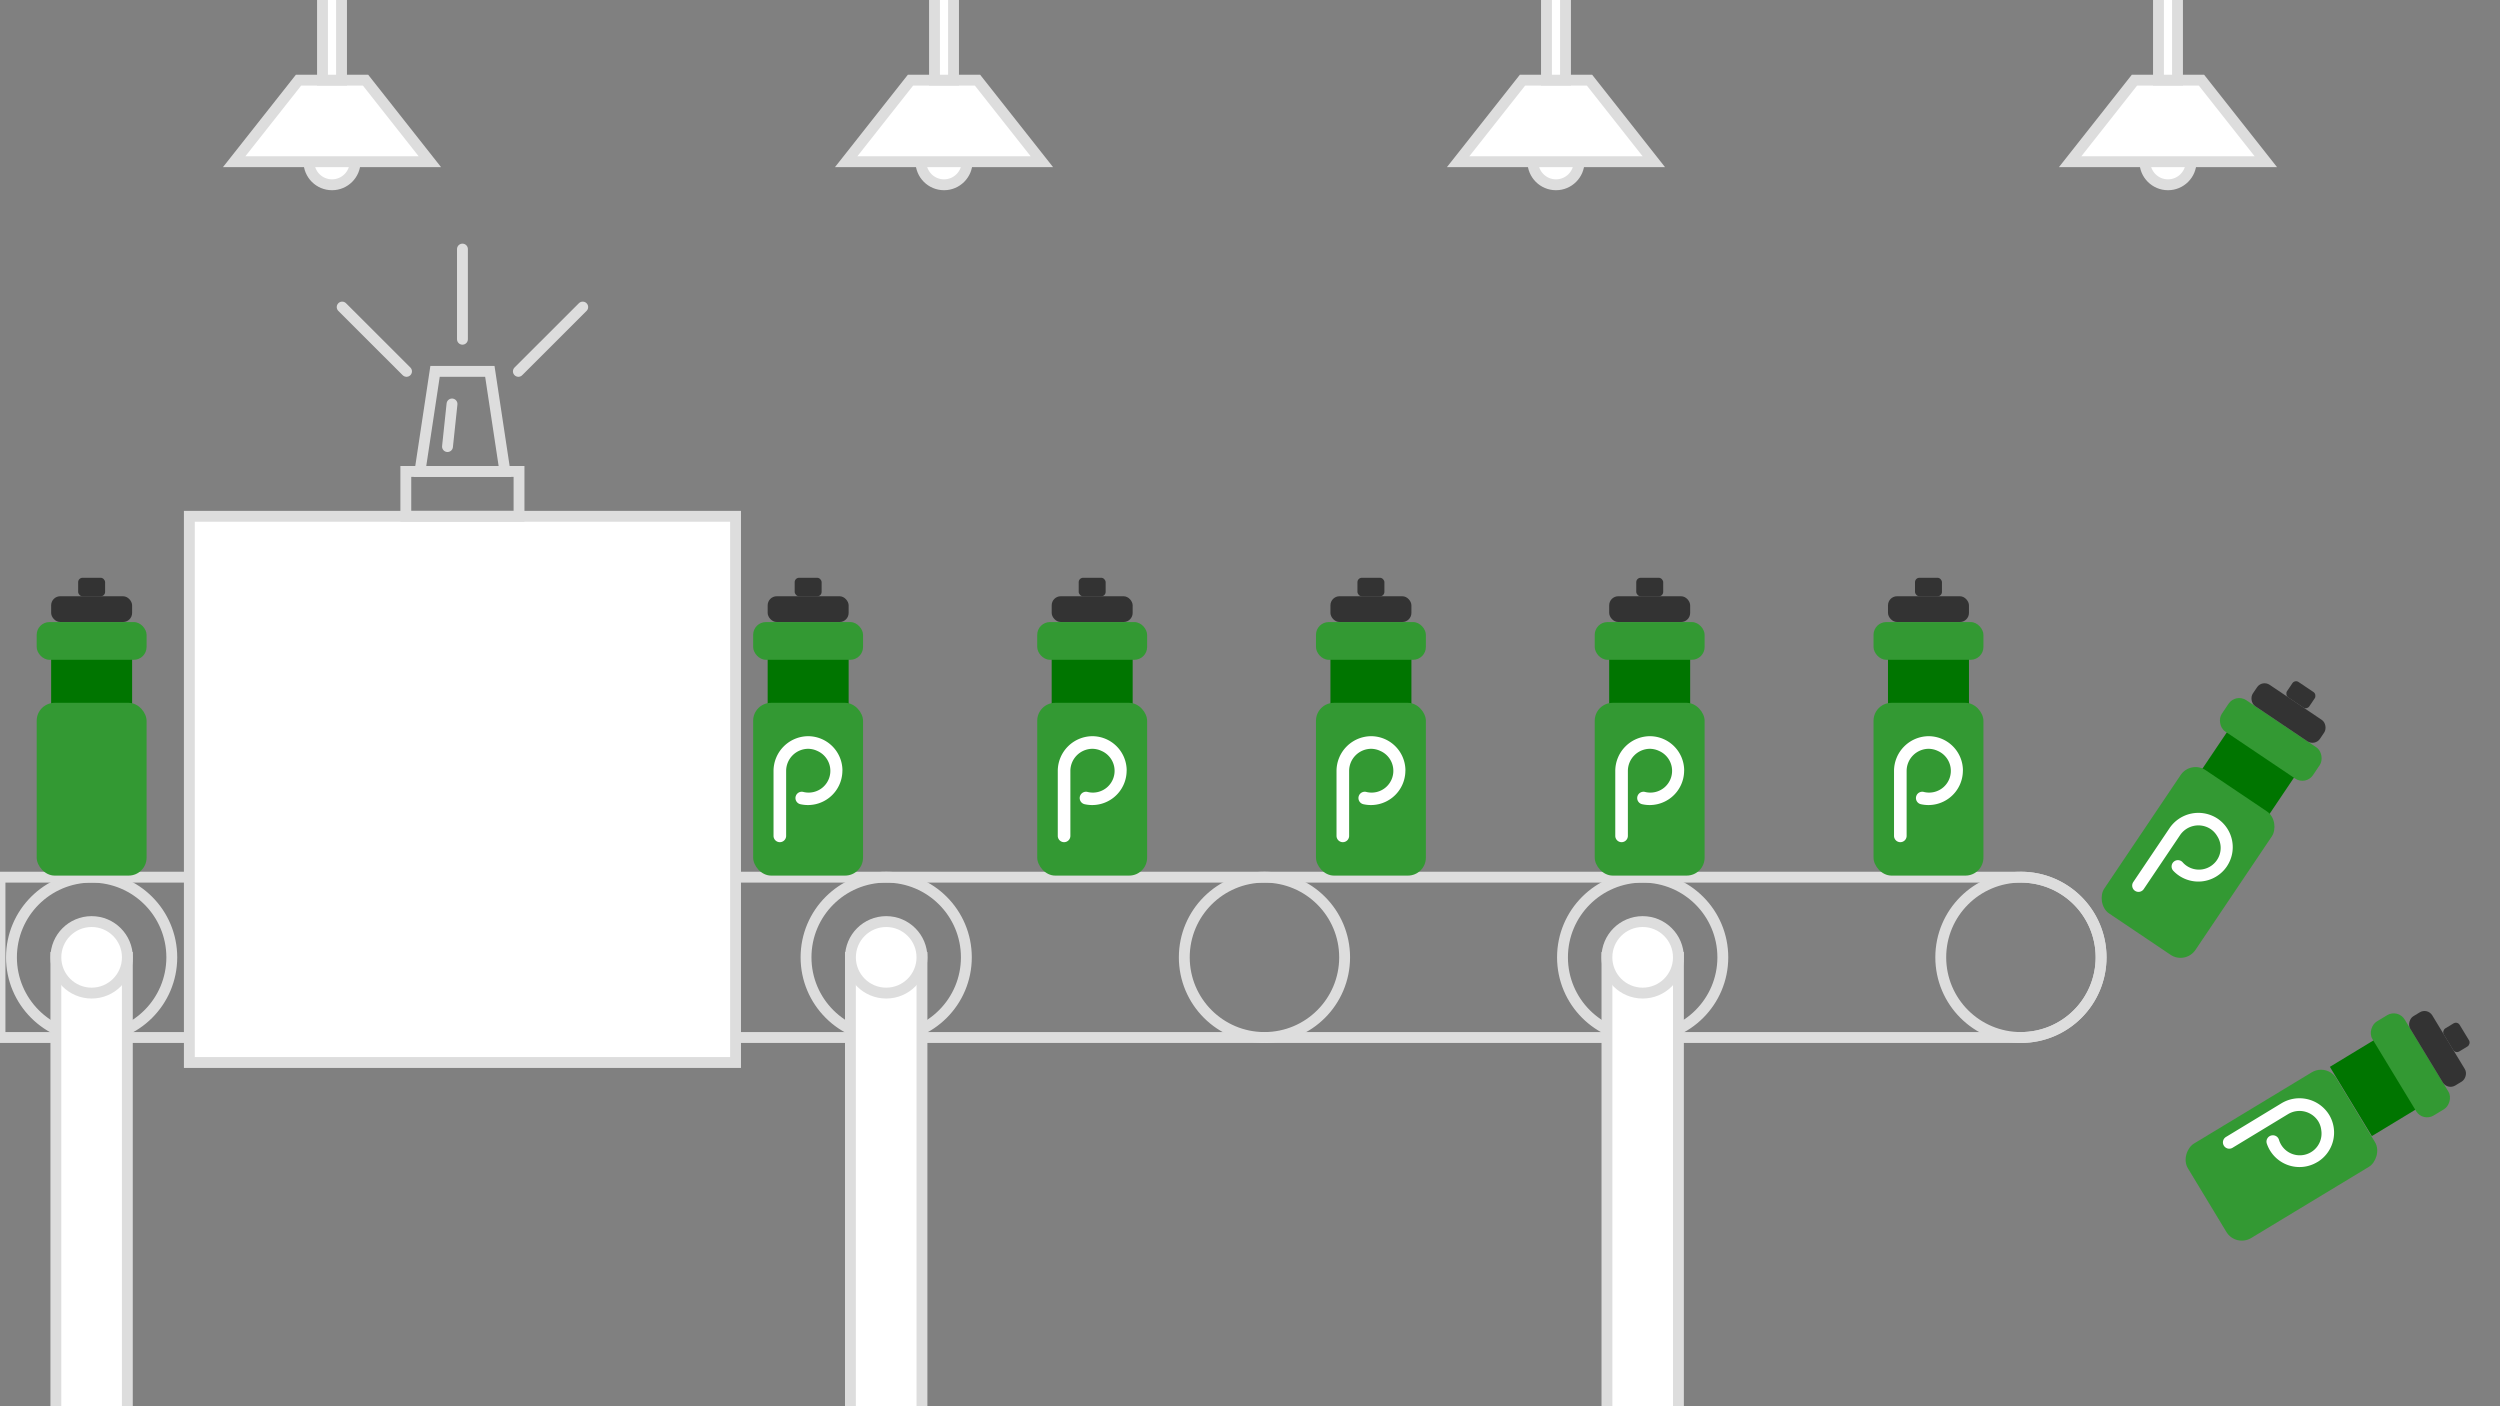 <svg id="Layer_1" data-name="Layer 1" xmlns="http://www.w3.org/2000/svg" viewBox="0 0 460 258.75"><rect x="0" y="0" width="460" height="258.75" fill="#808080" stroke="none"/><defs><style>.cls-1{fill:none;}.cls-1,.cls-2{stroke:#ddd;stroke-linecap:round;stroke-miterlimit:10;stroke-width:2px;}.cls-2,.cls-6{fill:#fff;}.cls-3{fill:#007500;}.cls-4{fill:#393;}.cls-5{fill:#333;}</style></defs><title>step-print</title><path class="cls-1" d="M0,161.4H371.85a14.75,14.75,0,0,1,14.75,14.75v0a14.75,14.75,0,0,1-14.75,14.75H0a0,0,0,0,1,0,0V161.4A0,0,0,0,1,0,161.4Z"/><rect class="cls-2" x="34.84" y="95" width="100.5" height="100.5"/><circle class="cls-1" cx="371.85" cy="176.15" r="14.75"/><circle class="cls-1" cx="302.25" cy="176.15" r="14.75"/><polyline class="cls-2" points="295.68 258.75 295.68 176.15 308.83 176.15 308.83 258.75"/><circle class="cls-2" cx="302.25" cy="176.15" r="6.58"/><circle class="cls-1" cx="232.66" cy="176.15" r="14.75"/><circle class="cls-1" cx="163.06" cy="176.15" r="14.75"/><circle class="cls-1" cx="16.86" cy="176.15" r="14.75"/><rect class="cls-1" x="74.67" y="86.74" width="20.83" height="8.26"/><polygon class="cls-1" points="90.13 68.33 80.05 68.33 77.27 86.74 92.91 86.74 90.13 68.33"/><line class="cls-1" x1="82.34" y1="82.17" x2="83.17" y2="74.33"/><line class="cls-1" x1="74.8" y1="68.33" x2="62.96" y2="56.5"/><line class="cls-1" x1="95.38" y1="68.33" x2="107.22" y2="56.5"/><line class="cls-1" x1="85.09" y1="62.42" x2="85.09" y2="45.83"/><polyline class="cls-2" points="156.48 258.75 156.48 176.15 169.64 176.15 169.64 258.75"/><circle class="cls-2" cx="163.06" cy="176.15" r="6.58"/><polyline class="cls-2" points="10.28 258.75 10.28 176.15 23.43 176.15 23.43 258.75"/><circle class="cls-2" cx="16.86" cy="176.15" r="6.58"/><rect class="cls-3" x="193.51" y="119.98" width="14.9" height="10.75"/><rect class="cls-4" x="190.85" y="129.32" width="20.22" height="31.79" rx="3.3" ry="3.3"/><rect class="cls-4" x="190.85" y="114.46" width="20.22" height="6.94" rx="2.35" ry="2.35"/><rect class="cls-5" x="193.51" y="109.71" width="14.9" height="4.74" rx="1.67" ry="1.67"/><rect class="cls-5" x="198.48" y="106.31" width="4.96" height="3.41" rx="0.81" ry="0.81"/><path class="cls-6" d="M207.3,141.76a6.34,6.34,0,0,1-7.71,6.22,1.16,1.16,0,0,1-.81-1.64h0a1.16,1.16,0,0,1,1.3-.63,4,4,0,0,0,2.6-7.54,4,4,0,0,0-1.73-.39,4.08,4.08,0,0,0-4,4.08V153.8a1.16,1.16,0,0,1-1.16,1.16h0a1.16,1.16,0,0,1-1.16-1.16V141.87a6.41,6.41,0,0,1,6.38-6.41,6.33,6.33,0,0,1,6.3,6.3Z"/><rect class="cls-3" x="244.8" y="119.98" width="14.9" height="10.75"/><rect class="cls-4" x="242.14" y="129.32" width="20.22" height="31.79" rx="3.3" ry="3.3"/><rect class="cls-4" x="242.14" y="114.46" width="20.22" height="6.94" rx="2.35" ry="2.35"/><rect class="cls-5" x="244.8" y="109.71" width="14.9" height="4.74" rx="1.67" ry="1.67"/><rect class="cls-5" x="249.77" y="106.31" width="4.96" height="3.41" rx="0.81" ry="0.81"/><path class="cls-6" d="M258.59,141.76a6.34,6.34,0,0,1-7.71,6.22,1.16,1.16,0,0,1-.81-1.64h0a1.16,1.16,0,0,1,1.3-.63,4,4,0,0,0,2.6-7.54,4,4,0,0,0-1.73-.39,4.08,4.08,0,0,0-4,4.08V153.8a1.16,1.16,0,0,1-1.16,1.16h0a1.16,1.16,0,0,1-1.16-1.16V141.87a6.41,6.41,0,0,1,6.38-6.41,6.33,6.33,0,0,1,6.3,6.3Z"/><rect class="cls-3" x="141.25" y="119.98" width="14.9" height="10.75"/><rect class="cls-4" x="138.58" y="129.32" width="20.22" height="31.79" rx="3.3" ry="3.3"/><rect class="cls-4" x="138.58" y="114.46" width="20.22" height="6.94" rx="2.35" ry="2.35"/><rect class="cls-5" x="141.25" y="109.71" width="14.9" height="4.74" rx="1.67" ry="1.67"/><rect class="cls-5" x="146.22" y="106.31" width="4.96" height="3.41" rx="0.81" ry="0.81"/><path class="cls-6" d="M155,141.76a6.34,6.34,0,0,1-7.71,6.22,1.16,1.16,0,0,1-.81-1.64h0a1.16,1.16,0,0,1,1.3-.63,4,4,0,0,0,2.6-7.54,4,4,0,0,0-1.73-.39,4.08,4.08,0,0,0-4,4.08V153.8a1.16,1.16,0,0,1-1.16,1.16h0a1.16,1.16,0,0,1-1.16-1.16V141.87a6.41,6.41,0,0,1,6.38-6.41,6.33,6.33,0,0,1,6.3,6.3Z"/><rect class="cls-3" x="9.41" y="119.98" width="14.9" height="10.75"/><rect class="cls-4" x="6.75" y="129.32" width="20.22" height="31.79" rx="3.3" ry="3.3"/><rect class="cls-4" x="6.75" y="114.46" width="20.22" height="6.94" rx="2.35" ry="2.35"/><rect class="cls-5" x="9.41" y="109.71" width="14.9" height="4.74" rx="1.67" ry="1.67"/><rect class="cls-5" x="14.38" y="106.31" width="4.96" height="3.41" rx="0.81" ry="0.81"/><rect class="cls-3" x="296.09" y="119.98" width="14.9" height="10.75"/><rect class="cls-4" x="293.43" y="129.32" width="20.22" height="31.79" rx="3.3" ry="3.3"/><rect class="cls-4" x="293.43" y="114.46" width="20.22" height="6.94" rx="2.35" ry="2.35"/><rect class="cls-5" x="296.09" y="109.71" width="14.9" height="4.74" rx="1.67" ry="1.67"/><rect class="cls-5" x="301.07" y="106.31" width="4.96" height="3.41" rx="0.81" ry="0.81"/><path class="cls-6" d="M309.88,141.76a6.34,6.34,0,0,1-7.71,6.22,1.16,1.16,0,0,1-.81-1.64h0a1.16,1.16,0,0,1,1.3-.63,4,4,0,0,0,2.6-7.54,4,4,0,0,0-1.73-.39,4.08,4.08,0,0,0-4,4.08V153.8a1.16,1.16,0,0,1-1.16,1.16h0a1.16,1.16,0,0,1-1.16-1.16V141.87a6.41,6.41,0,0,1,6.38-6.41,6.33,6.33,0,0,1,6.3,6.3Z"/><rect class="cls-3" x="347.39" y="119.98" width="14.9" height="10.75"/><rect class="cls-4" x="344.73" y="129.32" width="20.22" height="31.79" rx="3.3" ry="3.3"/><rect class="cls-4" x="344.73" y="114.46" width="20.22" height="6.94" rx="2.35" ry="2.35"/><rect class="cls-5" x="347.39" y="109.71" width="14.9" height="4.74" rx="1.67" ry="1.67"/><rect class="cls-5" x="352.36" y="106.31" width="4.96" height="3.41" rx="0.81" ry="0.81"/><path class="cls-6" d="M361.17,141.76a6.34,6.34,0,0,1-7.71,6.22,1.16,1.16,0,0,1-.81-1.64h0a1.16,1.16,0,0,1,1.3-.63,4,4,0,0,0,2.6-7.54,4,4,0,0,0-1.73-.39,4.08,4.08,0,0,0-4,4.08V153.8a1.16,1.16,0,0,1-1.16,1.16h0a1.16,1.16,0,0,1-1.16-1.16V141.87a6.41,6.41,0,0,1,6.38-6.41,6.33,6.33,0,0,1,6.3,6.3Z"/><rect class="cls-3" x="406.22" y="136.86" width="14.9" height="10.75" transform="translate(149.85 -206.69) rotate(33.93)"/><rect class="cls-4" x="392.47" y="142.81" width="20.22" height="31.79" rx="3.3" ry="3.3" transform="translate(157.16 -197.7) rotate(33.93)"/><rect class="cls-4" x="407.7" y="132.6" width="20.22" height="6.94" rx="2.35" ry="2.35" transform="translate(147.11 -210.06) rotate(33.93)"/><rect class="cls-5" x="413.62" y="128.85" width="14.9" height="4.74" rx="1.67" ry="1.67" transform="translate(144.96 -212.71) rotate(33.93)"/><rect class="cls-5" x="420.87" y="126.14" width="4.96" height="3.41" rx="0.81" ry="0.81" transform="translate(143.46 -214.55) rotate(33.93)"/><path class="cls-6" d="M409.77,159.38a6.34,6.34,0,0,1-9.87.86,1.16,1.16,0,0,1,.25-1.81h0a1.16,1.16,0,0,1,1.43.2,4,4,0,0,0,6.37-4.81,4,4,0,0,0-1.22-1.29,4.08,4.08,0,0,0-5.61,1.15l-6.67,9.91a1.16,1.16,0,0,1-1.61.32h0a1.16,1.16,0,0,1-.32-1.61l6.66-9.9a6.41,6.41,0,0,1,8.87-1.76,6.33,6.33,0,0,1,1.71,8.75Z"/><rect class="cls-3" x="429.71" y="194.5" width="14.9" height="10.75" transform="translate(381.41 -277.56) rotate(58.77)"/><rect class="cls-4" x="410.07" y="194.28" width="20.22" height="31.79" rx="3.3" ry="3.3" transform="matrix(0.52, 0.86, -0.86, 0.52, 382.04, -258.09)"/><rect class="cls-4" x="433.4" y="192.55" width="20.22" height="6.94" rx="2.35" ry="2.35" transform="translate(381.18 -284.85) rotate(58.77)"/><rect class="cls-5" x="441.06" y="190.62" width="14.9" height="4.74" rx="1.67" ry="1.67" transform="translate(380.99 -290.58) rotate(58.77)"/><rect class="cls-5" x="449.51" y="189.18" width="4.96" height="3.41" rx="0.81" ry="0.81" transform="translate(380.86 -294.58) rotate(58.77)"/><path class="cls-6" d="M426.42,213.8a6.34,6.34,0,0,1-9.32-3.36,1.16,1.16,0,0,1,1-1.54h0a1.16,1.16,0,0,1,1.22.79,4,4,0,0,0,7.8-1.69,4,4,0,0,0-.56-1.68A4.08,4.08,0,0,0,421,205l-10.21,6.19a1.16,1.16,0,0,1-1.6-.39h0a1.16,1.16,0,0,1,.39-1.6l10.2-6.19a6.41,6.41,0,0,1,8.79,2.13,6.33,6.33,0,0,1-2.12,8.65Z"/><circle class="cls-2" cx="61.09" cy="29.75" r="4.25"/><polygon class="cls-2" points="79.09 29.75 43.09 29.75 54.93 14.75 67.26 14.75 79.09 29.75"/><polyline class="cls-2" points="59.34 0 59.34 14.75 62.84 14.75 62.84 0"/><circle class="cls-2" cx="173.7" cy="29.75" r="4.25"/><polygon class="cls-2" points="191.7 29.75 155.7 29.75 167.53 14.75 179.86 14.75 191.7 29.75"/><polyline class="cls-2" points="171.95 0 171.95 14.75 175.45 14.75 175.45 0"/><circle class="cls-2" cx="286.3" cy="29.75" r="4.25"/><polygon class="cls-2" points="304.3 29.75 268.3 29.75 280.14 14.75 292.47 14.75 304.3 29.75"/><polyline class="cls-2" points="284.55 0 284.55 14.75 288.05 14.75 288.05 0"/><circle class="cls-2" cx="398.91" cy="29.75" r="4.25"/><polygon class="cls-2" points="416.91 29.75 380.91 29.75 392.74 14.75 405.07 14.75 416.91 29.75"/><polyline class="cls-2" points="397.16 0 397.16 14.75 400.66 14.75 400.66 0"/></svg>